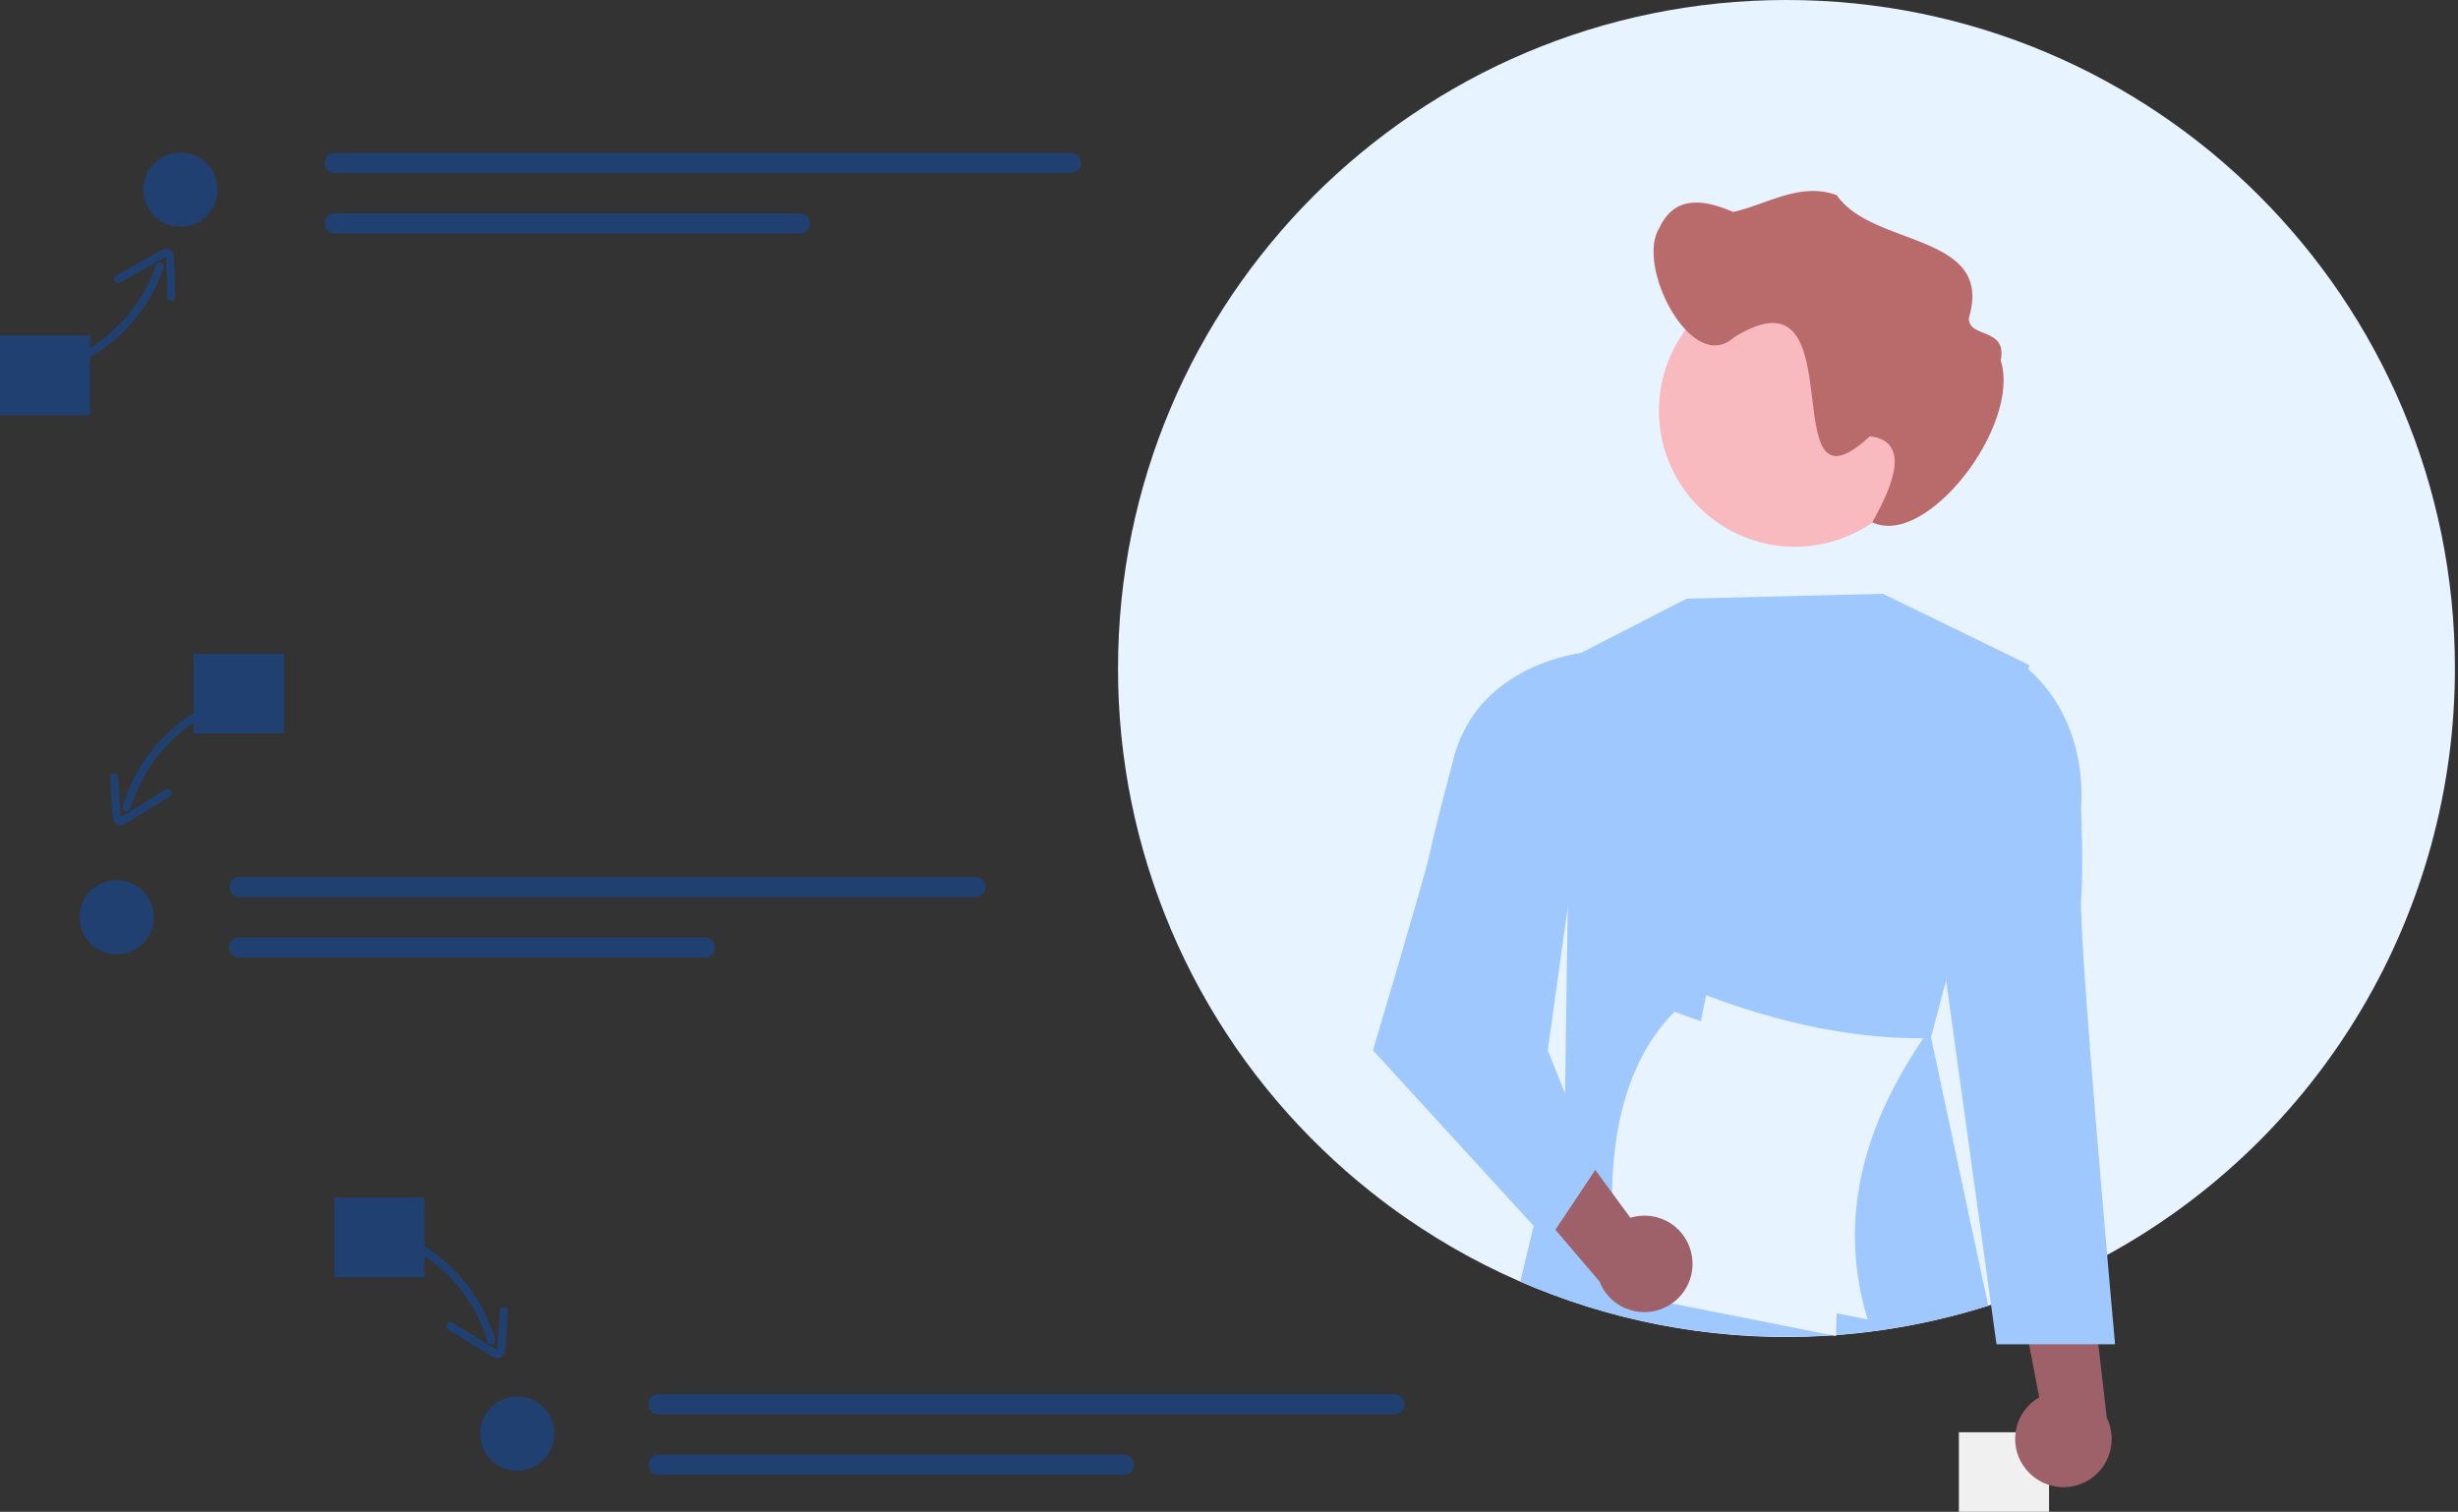 <svg width="569" height="350" viewBox="0 0 569 350" fill="none" xmlns="http://www.w3.org/2000/svg">
<rect x="0" y="0" width="569" height="350" fill="#333333" stroke="none"/>
<g clip-path="url(#clip0_1581_487)">
<path d="M474.337 331.579H453.46V350H474.337V331.579Z" fill="#F0F0F0"/>
<path d="M568.284 154.737C568.293 182.514 560.824 209.781 546.661 233.676C532.497 257.57 512.162 277.211 487.791 290.537C486.409 291.292 485.009 292.029 483.603 292.741C478.387 295.4 473.022 297.754 467.533 299.79C465.347 300.613 463.139 301.379 460.908 302.087C460.693 302.161 460.472 302.234 460.257 302.296C438.407 309.233 415.287 311.218 392.575 308.109C369.862 304.999 348.127 296.872 328.946 284.317C326.373 282.634 323.854 280.878 321.387 279.048C319.993 278.011 318.618 276.954 317.261 275.868C313.423 272.822 309.739 269.594 306.208 266.184C291.198 251.766 279.26 234.46 271.115 215.307C262.969 196.154 258.784 175.55 258.811 154.737C258.811 69.275 328.086 0 413.547 0C499.009 0 568.284 69.275 568.284 154.737Z" fill="#E7F3FF"/>
<path d="M450.5 226.947L447.012 240.136L460.257 302.295C424.655 313.509 386.206 311.532 351.941 296.726L362.282 253.369L362.626 229.851L363.749 152.305L364.032 152.157C364.049 152.147 364.068 152.138 364.087 152.133L390.429 138.606L435.88 137.47L469.793 153.987L469.535 154.951L450.5 226.947Z" fill="#9FC8FE"/>
<path d="M469.083 340.263C468.039 339.021 467.281 337.564 466.861 335.997C466.441 334.43 466.369 332.789 466.652 331.191C466.935 329.593 467.564 328.077 468.496 326.748C469.428 325.42 470.64 324.312 472.047 323.503L464.669 284.753L483.59 292.638L487.695 328.227C488.898 330.68 489.159 333.489 488.43 336.121C487.7 338.754 486.03 341.028 483.735 342.512C481.441 343.995 478.683 344.586 475.982 344.172C473.282 343.757 470.827 342.367 469.083 340.263Z" fill="#9E616A"/>
<path d="M462.957 155.193L467.812 153.613C467.812 153.613 483.212 163.497 481.747 187.393C481.747 187.393 482.324 199.758 481.773 207.987C481.141 217.426 489.614 311.224 489.614 311.224H462.171L450.41 226.282L462.957 155.193Z" fill="#9FC8FE"/>
<path d="M447.039 95.071C447.039 101.303 445.191 107.394 441.729 112.576C438.267 117.757 433.346 121.795 427.589 124.18C421.832 126.564 415.497 127.188 409.386 125.973C403.274 124.757 397.66 121.756 393.254 117.35C388.847 112.944 385.847 107.33 384.631 101.218C383.415 95.106 384.039 88.771 386.424 83.014C388.808 77.257 392.847 72.336 398.028 68.874C403.209 65.412 409.301 63.565 415.532 63.565C419.659 63.554 423.748 64.357 427.565 65.927C431.382 67.497 434.853 69.803 437.778 72.714C440.704 75.625 443.028 79.084 444.617 82.893C446.206 86.702 447.029 90.787 447.039 94.914C447.039 94.967 447.039 95.019 447.039 95.071Z" fill="#F8B9BF"/>
<path d="M384.13 52.752C387.821 44.816 394.964 46.385 401.21 49.075C409.121 47.32 416.644 42.067 425.167 45.174C433.562 57.385 461.75 53.792 455.753 73.671C455.745 78.435 464.717 75.662 463.15 83.464C467.903 98.478 445.996 126.912 433.42 120.924C436.53 115.224 443.635 102.277 432.859 100.992C409.678 122.562 430.467 59.919 401.341 78.137C391.697 86.963 378.494 61.58 384.13 52.752Z" fill="#B96B6B"/>
<path d="M432.344 305.485L382.051 295.524L394.947 230.412C412.742 237.143 429.506 240.463 445.24 240.373C431.49 260.539 425.243 282.191 432.344 305.485Z" fill="#E7F3FF"/>
<path d="M425.031 309.31L374.738 299.349C370.609 269.851 374.362 247.642 387.634 234.237C405.429 240.968 422.193 244.288 437.927 244.198C429.615 264.911 425.241 286.993 425.031 309.31Z" fill="#E7F3FF"/>
<path d="M391.709 291.172C391.509 289.562 390.959 288.015 390.097 286.64C389.235 285.265 388.082 284.096 386.72 283.214C385.357 282.333 383.818 281.762 382.21 281.54C380.602 281.318 378.966 281.451 377.415 281.931L354.058 250.144L346.951 269.37L370.221 296.608C371.198 299.159 373.078 301.263 375.503 302.521C377.928 303.779 380.73 304.104 383.379 303.434C386.028 302.764 388.339 301.146 389.874 298.886C391.409 296.626 392.062 293.881 391.709 291.172Z" fill="#9E616A"/>
<path d="M370.766 153.982L366.535 151.125C366.535 151.125 341.36 153.469 336.179 176.842C336.179 176.842 332.392 190.885 330.653 198.948C329.758 203.094 317.828 243.158 317.828 243.158L358.284 287.369L369.337 270.79L358.284 243.158L370.766 153.982Z" fill="#9FC8FE"/>
<path d="M20.877 77.688H0V96.109H20.877V77.688Z" fill="#214072"/>
<path d="M65.702 151.371H44.825V169.792H65.702V151.371Z" fill="#214072"/>
<path d="M98.246 277.249H77.368V295.67H98.246V277.249Z" fill="#214072"/>
<path d="M77.52 35.398C76.901 35.398 76.308 35.644 75.87 36.082C75.432 36.52 75.186 37.113 75.186 37.732C75.186 38.351 75.432 38.944 75.87 39.382C76.308 39.819 76.901 40.065 77.52 40.065H247.885C248.503 40.064 249.096 39.817 249.532 39.38C249.968 38.943 250.214 38.35 250.214 37.732C250.214 37.114 249.968 36.521 249.532 36.084C249.096 35.646 248.503 35.4 247.885 35.398H77.52Z" fill="#214072"/>
<path d="M77.52 49.398C77.213 49.398 76.91 49.457 76.626 49.574C76.343 49.69 76.085 49.861 75.867 50.078C75.65 50.294 75.477 50.551 75.359 50.834C75.241 51.117 75.18 51.42 75.18 51.727C75.179 52.033 75.239 52.337 75.356 52.621C75.472 52.904 75.644 53.162 75.86 53.379C76.077 53.596 76.334 53.769 76.617 53.886C76.9 54.004 77.204 54.065 77.51 54.065H185.217C185.836 54.065 186.43 53.819 186.867 53.382C187.305 52.944 187.551 52.351 187.551 51.732C187.551 51.113 187.305 50.52 186.867 50.082C186.43 49.644 185.836 49.398 185.217 49.398H77.52Z" fill="#214072"/>
<path d="M55.415 203.03C54.796 203.03 54.202 203.276 53.765 203.714C53.327 204.151 53.081 204.745 53.081 205.364C53.081 205.983 53.327 206.576 53.765 207.014C54.202 207.451 54.796 207.697 55.415 207.697H225.78C226.398 207.696 226.99 207.449 227.427 207.012C227.863 206.574 228.108 205.982 228.108 205.364C228.108 204.746 227.863 204.153 227.427 203.716C226.99 203.278 226.398 203.032 225.78 203.03H55.415Z" fill="#214072"/>
<path d="M55.415 217.03C55.108 217.029 54.804 217.089 54.521 217.205C54.237 217.322 53.979 217.493 53.762 217.709C53.544 217.926 53.372 218.183 53.254 218.466C53.136 218.749 53.075 219.052 53.074 219.359C53.074 219.665 53.133 219.969 53.25 220.253C53.367 220.536 53.538 220.794 53.755 221.011C53.971 221.228 54.228 221.4 54.512 221.518C54.795 221.636 55.098 221.697 55.405 221.697H163.112C163.731 221.697 164.324 221.451 164.762 221.014C165.199 220.576 165.445 219.983 165.445 219.364C165.445 218.745 165.199 218.151 164.762 217.714C164.324 217.276 163.731 217.03 163.112 217.03H55.415Z" fill="#214072"/>
<path d="M152.432 322.767C151.813 322.767 151.22 323.012 150.782 323.45C150.345 323.888 150.099 324.481 150.099 325.1C150.099 325.719 150.345 326.312 150.782 326.75C151.22 327.188 151.813 327.433 152.432 327.433H322.798C323.416 327.432 324.008 327.186 324.444 326.748C324.881 326.311 325.126 325.718 325.126 325.1C325.126 324.482 324.881 323.889 324.444 323.452C324.008 323.014 323.416 322.768 322.798 322.767H152.432Z" fill="#214072"/>
<path d="M152.432 336.768C152.126 336.767 151.822 336.826 151.538 336.943C151.255 337.059 150.997 337.231 150.779 337.447C150.562 337.663 150.39 337.92 150.272 338.203C150.154 338.486 150.092 338.789 150.092 339.096C150.091 339.403 150.151 339.706 150.268 339.99C150.385 340.273 150.556 340.531 150.773 340.748C150.989 340.965 151.246 341.138 151.529 341.256C151.812 341.373 152.116 341.434 152.422 341.434H260.129C260.748 341.434 261.342 341.189 261.779 340.751C262.217 340.313 262.463 339.72 262.463 339.101C262.463 338.482 262.217 337.889 261.779 337.451C261.342 337.013 260.748 336.768 260.129 336.768H152.432Z" fill="#214072"/>
<path d="M9.817 86.981C14.819 85.883 19.55 83.796 23.733 80.842C27.916 77.888 31.466 74.129 34.175 69.783C35.713 67.312 36.953 64.668 37.867 61.905C37.937 61.677 37.914 61.43 37.805 61.218C37.696 61.005 37.509 60.843 37.282 60.766C37.056 60.689 36.809 60.703 36.593 60.804C36.377 60.906 36.208 61.088 36.123 61.311C34.553 65.929 32.075 70.185 28.835 73.83C25.594 77.475 21.657 80.434 17.255 82.534C14.775 83.719 12.162 84.605 9.473 85.171C8.313 85.416 8.655 87.226 9.817 86.981Z" fill="#214072"/>
<path d="M27.765 65.433C31.086 63.563 34.406 61.693 37.727 59.822C37.881 59.736 38.312 59.41 38.472 59.449C38.343 59.418 38.461 59.513 38.464 59.63C38.469 59.787 38.489 59.947 38.495 60.105C38.531 61.074 38.549 62.045 38.576 63.015L38.73 68.594C38.763 69.768 40.601 69.907 40.568 68.719L40.387 62.171C40.345 60.67 40.721 57.341 38.289 57.629C37.412 57.733 36.6 58.347 35.852 58.769L32.82 60.476L26.973 63.769C25.943 64.349 26.731 66.015 27.765 65.433V65.433Z" fill="#214072"/>
<path d="M55.452 160.517C50.501 161.817 45.86 164.093 41.802 167.211C37.743 170.33 34.349 174.228 31.818 178.677C30.381 181.206 29.25 183.896 28.448 186.692C28.392 186.924 28.429 187.169 28.551 187.375C28.672 187.58 28.869 187.731 29.099 187.794C29.33 187.858 29.576 187.829 29.786 187.715C29.995 187.601 30.153 187.409 30.224 187.181C31.614 182.503 33.927 178.15 37.026 174.38C40.124 170.61 43.946 167.498 48.266 165.227C50.699 163.948 53.276 162.963 55.942 162.294C57.09 162.004 56.604 160.227 55.452 160.517L55.452 160.517Z" fill="#214072"/>
<path d="M38.371 182.769L28.745 188.704C28.58 188.806 28.418 188.917 28.246 189.007C28.076 189.097 27.901 189.094 28.011 189.202C27.862 189.056 27.9 188.515 27.889 188.35L27.702 185.566L27.327 179.998C27.247 178.821 25.405 178.813 25.485 179.998L25.925 186.534C26.025 188.023 25.748 191.103 28.026 190.979C29.041 190.923 30.007 190.09 30.839 189.577L33.589 187.882L39.301 184.36C40.309 183.739 39.384 182.145 38.371 182.769V182.769Z" fill="#214072"/>
<path d="M87.129 285.714C91.85 286.95 96.276 289.119 100.146 292.092C104.016 295.066 107.251 298.784 109.662 303.027C111.02 305.417 112.09 307.96 112.846 310.602C112.918 310.83 113.075 311.021 113.285 311.136C113.494 311.25 113.74 311.279 113.971 311.215C114.201 311.152 114.398 311.001 114.519 310.795C114.641 310.59 114.678 310.345 114.622 310.112C113.169 305.205 110.75 300.637 107.506 296.678C104.262 292.719 100.26 289.448 95.734 287.057C93.162 285.7 90.437 284.653 87.618 283.938C86.468 283.648 85.978 285.424 87.129 285.714Z" fill="#214072"/>
<path d="M103.769 307.781L109.481 311.302L112.231 312.998C113.065 313.512 114.028 314.344 115.044 314.399C117.322 314.524 117.045 311.444 117.145 309.955L117.585 303.419C117.665 302.236 115.823 302.24 115.743 303.419L115.368 308.987L115.189 311.65C115.175 311.854 115.229 312.454 115.059 312.623C115.18 312.502 115.054 312.56 114.919 312.478C114.722 312.359 114.521 312.246 114.325 312.125L104.698 306.19C103.687 305.566 102.76 307.159 103.769 307.781Z" fill="#214072"/>
<path d="M41.755 52.511C46.502 52.511 50.351 48.663 50.351 43.915C50.351 39.167 46.502 35.318 41.755 35.318C37.007 35.318 33.158 39.167 33.158 43.915C33.158 48.663 37.007 52.511 41.755 52.511Z" fill="#214072"/>
<path d="M27.018 220.961C31.765 220.961 35.614 217.112 35.614 212.364C35.614 207.616 31.765 203.768 27.018 203.768C22.27 203.768 18.421 207.616 18.421 212.364C18.421 217.112 22.27 220.961 27.018 220.961Z" fill="#214072"/>
<path d="M119.737 340.494C124.485 340.494 128.333 336.645 128.333 331.897C128.333 327.15 124.485 323.301 119.737 323.301C114.989 323.301 111.14 327.15 111.14 331.897C111.14 336.645 114.989 340.494 119.737 340.494Z" fill="#214072"/>
</g>
<defs>
<clipPath id="clip0_1581_487">
<rect width="568.284" height="350" fill="white"/>
</clipPath>
</defs>
</svg>

